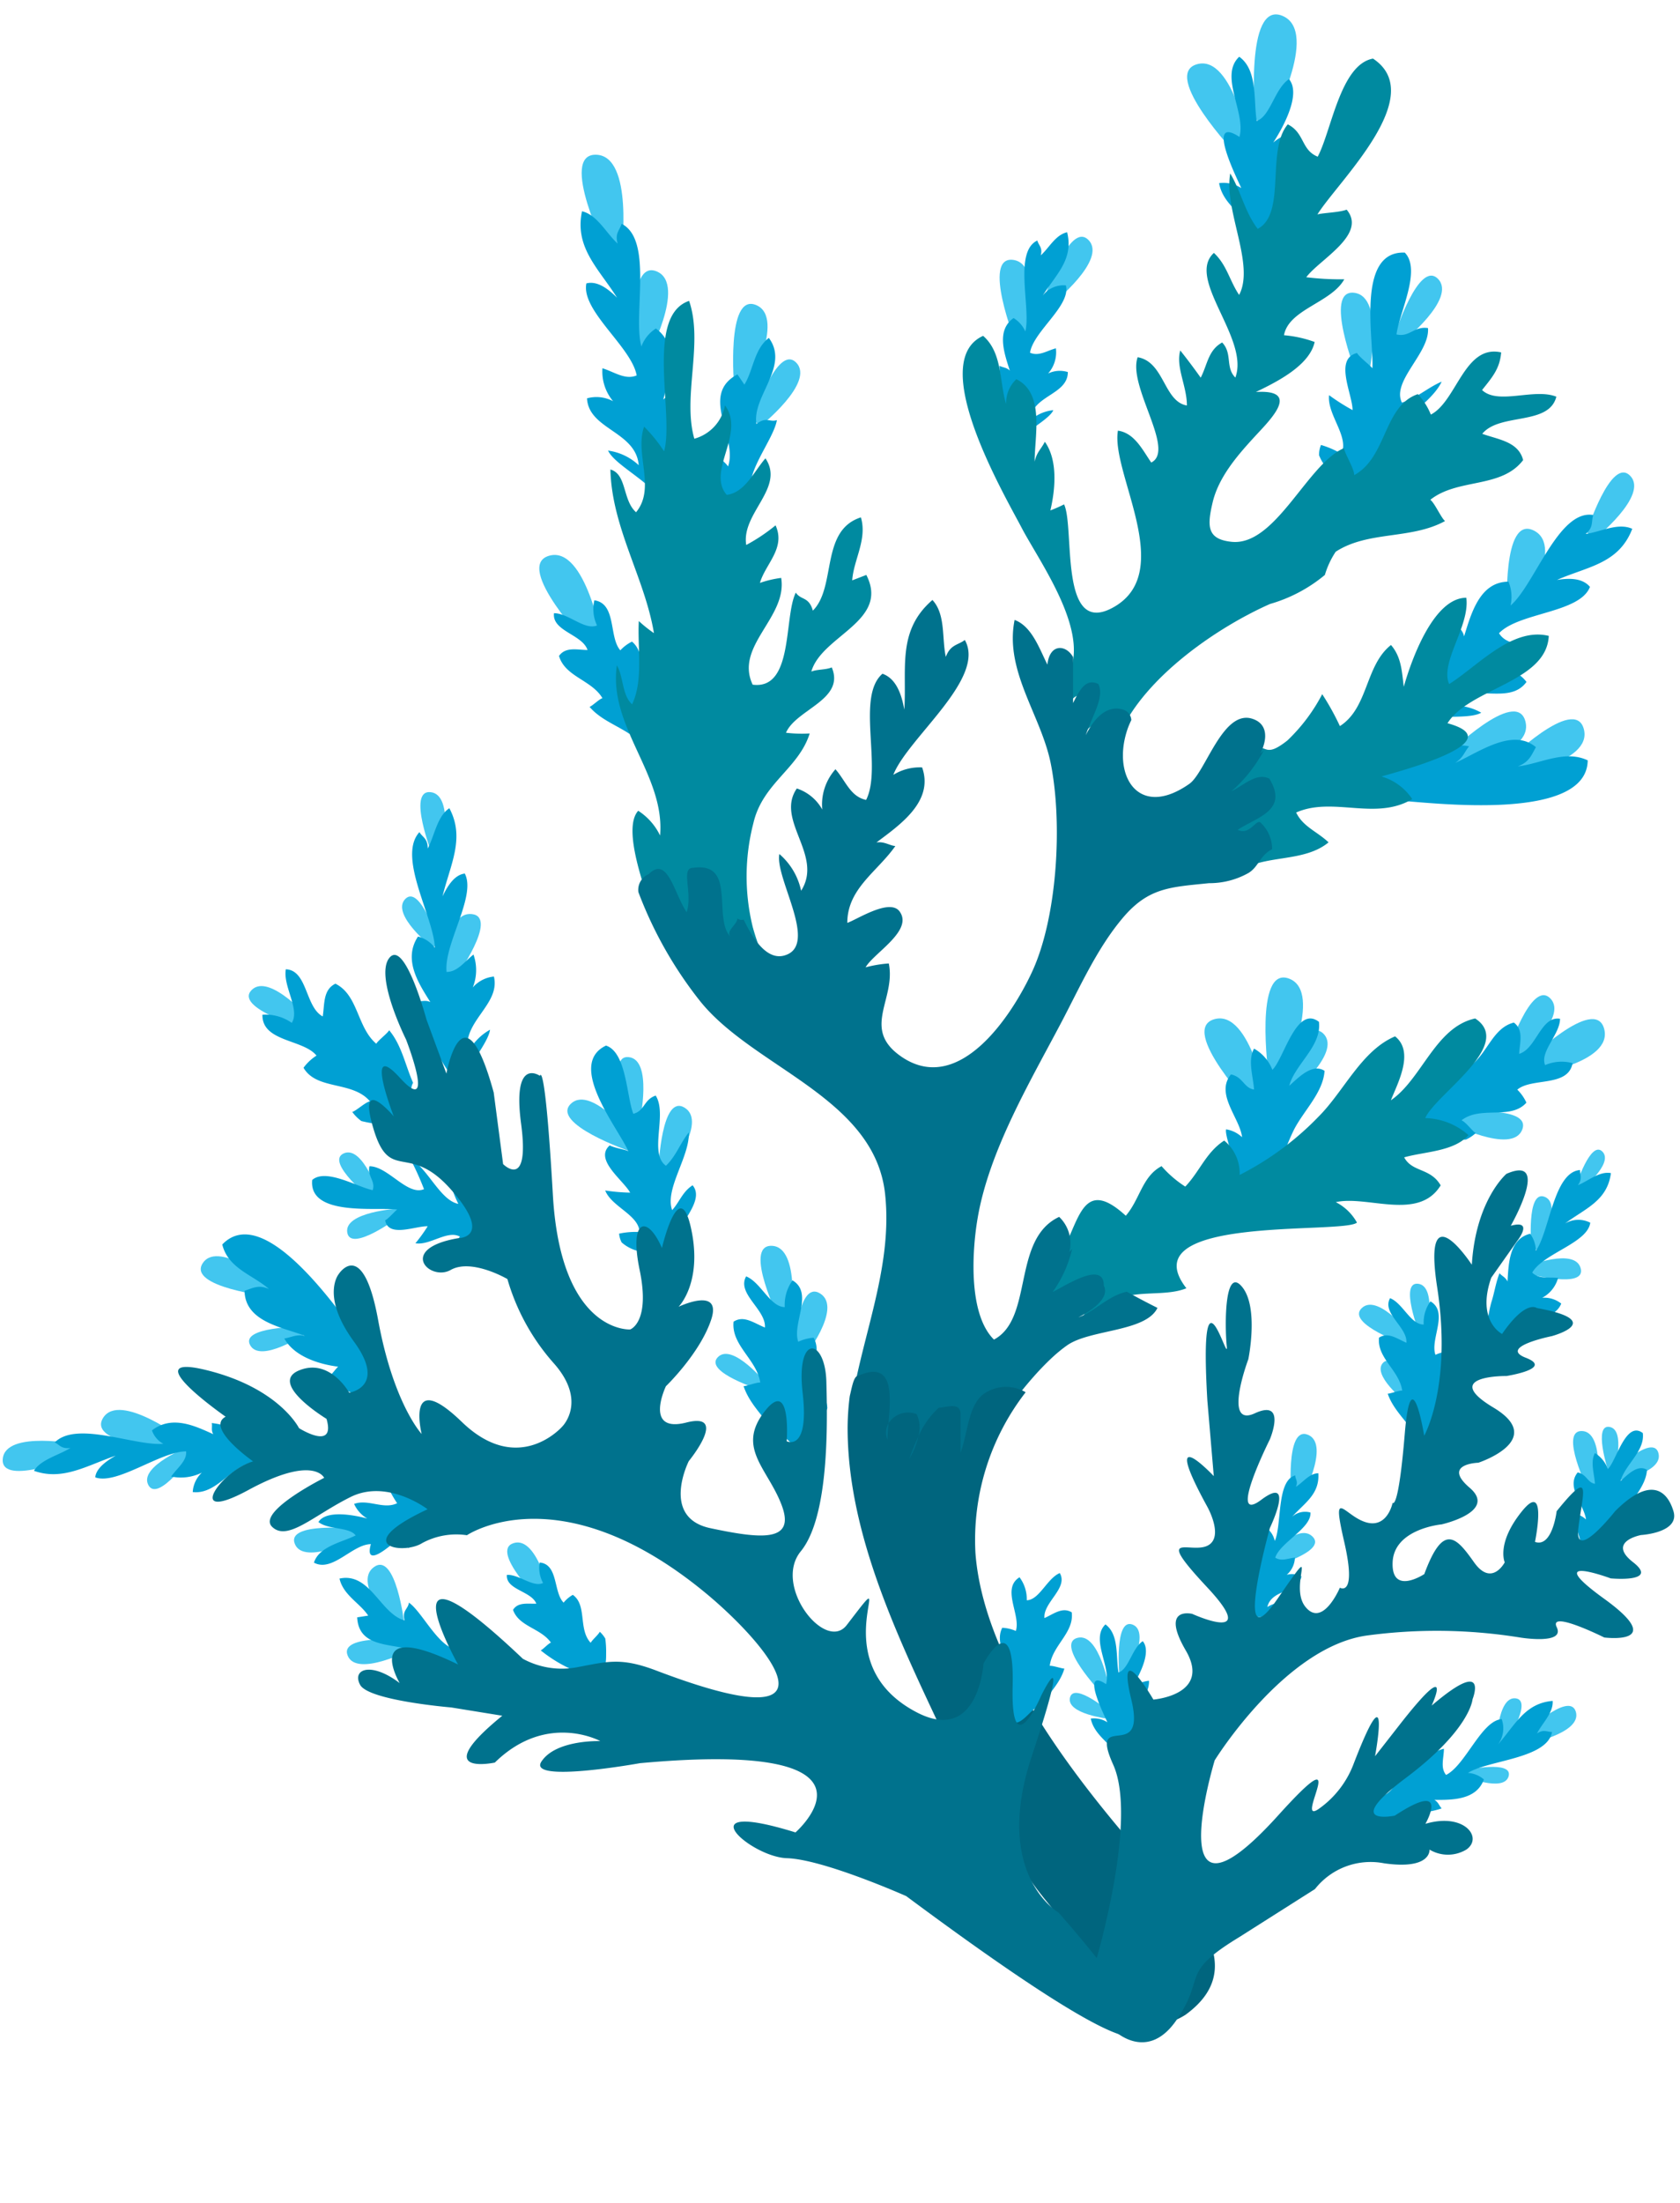 <svg xmlns="http://www.w3.org/2000/svg" viewBox="-0.26 -1.41 164.39 215.41"><title>Depositphotos_92035462_09</title><g data-name="Layer 2"><g data-name="Layer 1"><path d="M86.11 141.74c0-.45 0-1 .08-1.58a2 2 0 0 0-.08 1.58z" fill="#235973"/><path d="M88.74 141.44c-.28.69-.53 1.42-.77 2.16a9 9 0 0 0 .77-2.16z" fill="#235973"/><path d="M59.13 23.31s-4.77-9.69-1.06-9.59 2.48 9.59 2.48 9.59z" fill="#42c6ef"/><path d="M123.87 103.71s-1.45-10.71 2-9.43-.69 9.88-.69 9.88z" fill="#42c6ef"/><path d="M57.35 61.77s-7.44-7.83-3.87-8.84 5.22 8.42 5.22 8.42z" fill="#42c6ef"/><path d="M120.74 13.71s-7.44-7.83-3.87-8.84 5.22 8.42 5.22 8.42z" fill="#42c6ef"/><path d="M122.44 107.09s-7.44-7.83-3.87-8.84 5.22 8.42 5.22 8.42z" fill="#42c6ef"/><path d="M132.48 35.22s-3.3-8.37-.23-8 1.41 8.12 1.41 8.12z" fill="#42c6ef"/><path d="M99.09 32s-3.3-8.37-.23-8 1.41 8.12 1.41 8.12z" fill="#42c6ef"/><path d="M61.83 33.27S61 23.88 64 25.13s-1 8.59-1 8.59z" fill="#42c6ef"/><path d="M73.4 39.56s2.37-7.43 4.25-5.51-3.52 6.22-3.52 6.22z" fill="#42c6ef"/><path d="M102 27.57s2.37-7.43 4.25-5.51-3.52 6.22-3.52 6.22z" fill="#42c6ef"/><path d="M141.92 107.41s7.75-.86 6.77 1.64-7.12-.67-7.12-.67z" fill="#42c6ef"/><path d="M136.2 31.37s2.37-7.43 4.25-5.51-3.52 6.22-3.52 6.22z" fill="#42c6ef"/><path d="M155 50.62s2.37-7.43 4.25-5.51-3.52 6.22-3.52 6.22z" fill="#42c6ef"/><path d="M125 105.19s2.37-7.43 4.25-5.51-3.52 6.22-3.52 6.22z" fill="#42c6ef"/><path d="M147.19 101.73s2.37-7.43 4.25-5.51-3.52 6.22-3.52 6.22z" fill="#42c6ef"/><path d="M147.22 58.37s-.52-9.46 2.61-7.9-1.4 8.46-1.4 8.46z" fill="#42c6ef"/><path d="M147.07 73.15s6.75-6.65 7.65-3.27-7.27 4.56-7.27 4.56z" fill="#42c6ef"/><path d="M149.06 102.47s6.75-6.65 7.65-3.27-7.27 4.56-7.27 4.56z" fill="#42c6ef"/><path d="M141.35 72.39s6.75-6.65 7.65-3.27-7.27 4.56-7.27 4.56z" fill="#42c6ef"/><path d="M122.57 10.28S121.5-1.41 125.23.14 124 10.83 124 10.83z" fill="#42c6ef"/><path d="M71.59 36.56s-.86-9.39 2.14-8.14-1 8.59-1 8.59z" fill="#42c6ef"/><path d="M102.3 35.11a2.66 2.66 0 0 1 1.93-.14c0 2.27-3.56 2.27-3.68 4.73a3.9 3.9 0 0 1 2.26-1c-.32.71-1.76 1.52-2.8 2.39a1.09 1.09 0 0 1-1.42-.63 12.7 12.7 0 0 1-.76-3.17c0-1-.29-1.94-.28-2.93.3.17.69.15 1 .47-.51-1.62-1.37-3.92.37-5.14a2.94 2.94 0 0 1 1.15 1.31c.57-2.25-1.17-7.78 1.17-8.89.14.48.54.7.34 1.45.82-.73 1.43-2 2.58-2.26.66 2.67-1.1 4.13-2.39 6.2a2.54 2.54 0 0 1 2.27-1c.49 2-3.19 4.49-3.51 6.58.87.38 1.65-.2 2.53-.43a3.12 3.12 0 0 1-.76 2.46z" fill="#00a0d3"/><path d="M146.89 63.94a3.56 3.56 0 0 1 2.22 1.33c-1.79 2.46-5.64-.24-7.66 2.36a5.22 5.22 0 0 1 3.23.65c-.9.53-3.09.33-4.9.47A1.46 1.46 0 0 1 138.7 67a17 17 0 0 1 1.6-4.05c.68-1.08 1.17-2.35 1.94-3.43.19.42.64.69.76 1.3.68-2.16 1.51-5.35 4.35-5.35a3.93 3.93 0 0 1 .2 2.33c2.35-2 4.69-9.43 8.09-8.85-.21.64.06 1.18-.74 1.85 1.45-.18 3.14-1.14 4.56-.5-1.32 3.43-4.37 3.68-7.37 5 1-.16 2.44-.27 3.23.68-1 2.57-6.95 2.48-8.9 4.53.67 1.08 2 1 3.11 1.47a4.17 4.17 0 0 1-2.64 1.96z" fill="#00a0d3"/><path d="M59.73 37.82a3.48 3.48 0 0 0-2.55-.28c.16 3.06 4.79 3.22 5.06 6.54a5.47 5.47 0 0 0-3-1.43c.46 1 2.38 2.13 3.79 3.34a1.35 1.35 0 0 0 1.84-.78 16.7 16.7 0 0 0 .85-4.21c0-1.28.29-2.6.24-3.93-.38.22-.9.17-1.32.59.6-2.15 1.62-5.22-.72-6.95a3.57 3.57 0 0 0-1.42 1.76c-.85-3.06 1.19-10.43-1.94-12-.17.64-.68.92-.38 1.94-1.11-1-2-2.82-3.49-3.16-.75 3.56 1.64 5.61 3.43 8.45-.77-.76-1.87-1.69-3-1.4-.55 2.67 4.41 6.2 4.92 9-1.13.47-2.18-.34-3.35-.7a4.51 4.51 0 0 0 1.04 3.22z" fill="#00a0d3"/><path d="M73.37 47c-.61.39-1.16.86-1.79 1.2a4.06 4.06 0 0 1-.89.37.81.81 0 0 1-.35 0 .6.6 0 0 0-.19-.1 2.26 2.26 0 0 0-.17-.26 6.65 6.65 0 0 0-.65-1.33c-.5-1.49-1-3 .49-3.92.28.45.9.83 1.16 1.24 1-2.85-2.84-7 .92-9l.68 1c.88-1.41.93-3.44 2.39-4.57 2.07 2.78-1.67 5.73-1.21 8.42.94-.75 1.29-.15 2-.38-.33 1.97-3.37 5.41-2.39 7.33z" fill="#00a0d3"/><path d="M132.79 76.49a2.28 2.28 0 0 1-.26-1.23 3 3 0 0 1 .94-1.88 14.37 14.37 0 0 1 3.82-1.11 13 13 0 0 0 0 1.43c1.67-1.25 4.1-2.58 6.2-2.13-.51.63-.56 1.09-1.36 1.62 2.26-1 5.6-3.48 7.9-1.54-.48.87-.67 1.44-1.76 1.88 2.21-.26 4.6-1.65 6.83-.59-.08 6.06-15.21 4.14-18.48 3.94-1.04-.08-2.38-.25-3.83-.39z" fill="#00a0d3"/><path d="M131.4 45.61a4.35 4.35 0 0 1-2.59-2.51 2.55 2.55 0 0 1 .19-1 8.55 8.55 0 0 1 2 .87c.79-1.69-1.42-3.83-1.21-5.74a20.56 20.56 0 0 0 2.3 1.46c0-1.55-1.84-5 .43-5.58.3.46 1.26 1.17 1.51 1.49.16-2.75-1.63-11.5 3.17-11.31 1.66 1.7-.56 5.92-.81 8 1.26.31 1.73-.83 3.08-.62.2 2.42-3.6 5.19-2.55 7.29 1.44-.43 2.52-1.47 3.89-2.05-1.12 2.38-5.21 4.23-5.52 6.64 1.15-.43 1.95-1.22 3.2-1.38.48 2.19-3.61 3.11-5.52 4.95a12 12 0 0 1-1.57-.51z" fill="#00a0d3"/><path d="M64.48 65.86a3.39 3.39 0 0 1 .61.85 11.9 11.9 0 0 1 0 1.76c-.05.65-.11 1.81-.68 2.25s-1.66-.17-2.35-.38a1.18 1.18 0 0 0-.74 0c-1.3-.86-2.85-1.41-3.89-2.63.27-.09.94-.76 1.26-.85-1.05-1.78-3.66-2.09-4.25-4.13.65-.92 1.78-.59 2.79-.58-.5-1.53-3.49-1.84-3.28-3.6 1.41 0 3 1.7 4.21 1.2a3.73 3.73 0 0 1-.26-2.46c2.19.32 1.4 3.61 2.54 4.89a3.92 3.92 0 0 1 1.14-.85c1.64 1.37.37 4.1 1.79 5.78.16-.35.93-.92 1.11-1.25z" fill="#00a0d3"/><path d="M144.14 109.39a3.69 3.69 0 0 1-.95.63 13 13 0 0 1-1.92-.06c-.7-.08-2-.19-2.42-.82s.24-1.8.5-2.54a1.28 1.28 0 0 0 0-.81c1-1.38 1.64-3 3-4.14.08.3.79 1 .88 1.4 2-1.08 2.41-3.9 4.64-4.47 1 .74.57 2 .52 3.06 1.68-.49 2.12-3.73 4-3.43 0 1.53-2 3.21-1.46 4.53a4.06 4.06 0 0 1 2.69-.19c-.43 2.37-4 1.39-5.41 2.59a4.26 4.26 0 0 1 .89 1.27c-1.54 1.74-4.47.26-6.35 1.73.45.18 1.04 1.04 1.39 1.25z" fill="#00a0d3"/><path d="M124.24 103.2c1.11-1 2.34-6.39 4.56-4.69.29 2.38-2.33 4.12-2.91 6.25.81-.69 2.22-2.26 3.46-1.46-.14 2.13-2.05 3.9-3 5.77a20.12 20.12 0 0 0-1.39 3.74 18.31 18.31 0 0 1-1.66 1 3 3 0 0 1-2.23.5c-.63-2.44-1.52-4.85-1.35-5.29a3 3 0 0 1 1.56.77c-.22-1.89-2.66-4.22-1.09-6.14 1.19.25 1.26 1.33 2.26 1.48-.08-1.26-.64-2.86 0-4a4 4 0 0 1 1.79 2.07z" fill="#00a0d3"/><path d="M121 4.14c1.83 1.29 1.39 4.34 1.71 6.27 1.33-.43 1.76-3.16 3.16-4.08 1.25 1.48-.67 4.87-1.54 6.2a4.2 4.2 0 0 1 2.34-1c.08 1.95-1.92 3.41-1.64 5.37a15.1 15.1 0 0 1 2.09-.44 10.46 10.46 0 0 0-.69 3.32 4.52 4.52 0 0 1-1.62 1.51c-1 .39-1.85-.21-2.71-.58-1.08-1.35-2.73-2.33-3.07-4.21a3.24 3.24 0 0 1 2.17.48c-.1-.3-3.7-7.31-.18-5C121.69 9.64 119 6 121 4.14z" fill="#00a0d3"/><path d="M139.2 107.92c1-2.31 8.78-7.18 4.89-9.74-3.9.84-5.21 5.92-8.25 8 .65-1.66 2.34-4.72.41-6.25-3.28 1.38-5 5.36-7.47 7.83a28.86 28.86 0 0 1-7.74 5.72 4.11 4.11 0 0 0-1.51-3.36c-1.78 1.15-2.38 3-3.81 4.5a10.84 10.84 0 0 1-2.32-2c-1.9 1-2.11 3.24-3.5 4.85-4.76-4.36-4.54 1.69-7.07 4.84a11.94 11.94 0 0 1-1.9 4.21c1.24-.62 5-3.1 5-.62.62 1.24-1.24 2.48-2.48 3.1 1.47-.49 2.95-2.14 4.73-2.5l-.17-.09c1.87-2 5.43-.87 7.82-1.85-5.6-7.2 15.3-5.25 16.69-6.42a4.92 4.92 0 0 0-2.07-2c3.09-.69 8.1 1.88 10.26-1.64-1-1.73-2.78-1.26-3.57-2.74 2-.57 4.86-.56 6.29-2.17a6.6 6.6 0 0 0-4.23-1.67z" fill="#008aa0"/><path d="M74 92.49a.68.68 0 0 0 .62.11 22 22 0 0 1-1.22-3.35 20.75 20.75 0 0 1 .06-10.17c.9-3.91 4.43-5.33 5.51-8.77a12.9 12.9 0 0 1-2.32-.07c1-2.31 5.81-3.22 4.48-6.39-.58.25-1.46.18-2 .41 1-3.53 7.7-4.92 5.38-9.45l-1.38.53c.13-2 1.49-4 .85-6.16-4 1.28-2.37 6.79-4.7 9.12-.4-1.4-1.16-1-1.67-1.76-1.19 2.39-.19 9.53-4.22 9-1.8-3.79 3.42-6.57 2.79-10.44a10.14 10.14 0 0 0-2.08.49c.54-1.87 2.54-3.39 1.53-5.63a17.66 17.66 0 0 1-2.87 1.92c-.51-3.11 3.82-5.59 1.88-8.47-1.12 1.27-2 3.35-3.79 3.57-2-2.32 1.87-6-.17-8.75a4.18 4.18 0 0 1-3 3.26c-1.18-4.14.91-9.33-.51-13.48-4.34 1.47-1.43 11.13-2.45 14.71a15.24 15.24 0 0 0-1.95-2.41c-.95 2.65 1.17 6-.79 8.37-1.34-1.18-.89-3.73-2.51-4.18.13 5.68 3.36 10.6 4.26 16a12.65 12.65 0 0 1-1.48-1.18c-.15 2.62.47 5.77-.66 8.14-1-.9-.83-2.71-1.49-3.81-.86 6 4.74 10.71 4.23 16.64a5.94 5.94 0 0 0-2.14-2.42c-1.61 1.77.7 7.75 1.42 10 .23.7.48 1.38.73 2.06.02-.77 9.66 3.18 9.66 2.56z" fill="#008aa0"/><path d="M106.14 66.72c.62 1.24-.62 3.1-1.24 5 .62-1.24 1.86-3.1 3.72-2.48a1.13 1.13 0 0 1 .71 1.07c2.47-5.55 9.53-10.38 14.68-12.66a14.75 14.75 0 0 0 5.37-2.84 8.45 8.45 0 0 1 1.06-2.27c3.19-2.07 7.36-1.17 10.7-3-.38-.3-1-1.74-1.44-2.08 2.7-2.14 6.94-1.07 9.08-3.88-.46-1.81-2.42-2-4-2.57 1.7-2.08 6.53-.77 7.25-3.63-2.18-.87-5.69.84-7.27-.65 1-1.25 1.74-2.09 1.87-3.68-3.6-.81-4.34 4.77-6.88 6.08a6.53 6.53 0 0 0-1.27-2c-3.37 1.14-3 6.16-6.23 7.92 0-.67-.89-2-1-2.64-3.59 1.54-6.7 9.61-11 9.16-2.4-.25-2.4-1.52-1.86-3.82.57-2.45 2.36-4.54 4-6.33 1.39-1.54 4.88-4.78.24-4.5 1.95-.94 5.25-2.56 5.75-4.89a11.57 11.57 0 0 0-3-.66c.46-2.54 4.62-3.17 5.9-5.47a27.81 27.81 0 0 1-3.72-.2c1.26-1.72 6-4.17 3.95-6.61-.7.28-2.33.31-2.86.47 2-3.22 10.93-11.61 5.44-15.24-3.2.58-4.07 7.09-5.41 9.59-1.64-.66-1.26-2.32-2.93-3.16-2.15 2.56-.11 8.72-2.94 10.22-1.26-1.63-1.64-3.67-2.69-5.42-.64 3.57 2.44 8.91.87 11.88-.94-1.4-1.2-2.93-2.47-4.11-2.77 2.53 3.52 8.38 2.1 12.19-1-1-.26-2.34-1.29-3.43-1.38.76-1.44 2.18-2.1 3.44-.64-.9-1.29-1.77-2-2.66-.46 1.62.65 3.47.65 5.38-2.27-.38-2.2-4.27-4.82-4.72-1 2.83 3.75 9.08 1.33 10.3-.86-1.25-1.64-2.89-3.26-3.12-.71 4.1 5.67 13.7-.33 17.21-5.51 3.22-3.86-7.74-4.94-10a13.32 13.32 0 0 1-1.34.59c.49-2.08.74-4.92-.54-6.71-.38.74-.79 1-1 1.94 0-2.55 1-6.69-1.79-8.06a3.2 3.2 0 0 0-1 2.43c-.67-2.18-.34-5-2.25-6.67-5.66 2.56 2.35 16 3.89 19C101.77 54 106.78 61 104 65a2.54 2.54 0 0 0-.3-.89v4.5c.58-1.27 1.2-2.51 2.44-1.89z" fill="#008aa0"/><path d="M151.29 60.77c-3.62-.89-7 3-9.75 4.71-.92-2.14 2.05-5.67 1.68-8.44-3.23 0-5.4 6.16-6.12 8.71-.19-1.55-.24-2.92-1.25-4.09-2.54 2-2.2 6.14-5 7.93a25.15 25.15 0 0 0-1.73-3.12 17.29 17.29 0 0 1-3.41 4.53c-2.29 1.8-1.92.33-3.58.66-1.45.29-1.07-1.06-3 .65a12.34 12.34 0 0 0-1.79 2.59 13.82 13.82 0 0 1-2 4.69c1-.92 1.92-2.43 3.28-2.15 2.59 2.52-.24 3.91-1.72 5.58 1.36.28 1.48-1.67 2.24-1.23a3.54 3.54 0 0 1 1.65 2.21c.06-.05.11-.1.17-.15 2.42-1.76 6.3-.85 8.78-2.89-1.09-1.05-2.5-1.52-3.17-2.92 3.61-1.59 7.75.84 11.36-1.31a5.41 5.41 0 0 0-3-2.21c.48-.2 13.25-3.34 6.45-5.21 2.18-3.45 9.69-4 9.91-8.54z" fill="#008aa0"/><path d="M120.85 79.73c1.86-1.24 5-1.86 3.1-5-1.24-.62-2.48.62-3.72 1.24a13.82 13.82 0 0 0 3.17-4l-.35.31c.72-1.36.82-3-.92-3.45-2.8-.67-4.44 5.28-6 6.4-4.63 3.26-7.22-.2-6.34-4.34l-.07.14.07-.14a8.61 8.61 0 0 1 .35-1.2c.09-.23.19-.46.3-.69a1.13 1.13 0 0 0-.74-1c-1.86-.62-3.1 1.24-3.72 2.48.62-1.86 1.86-3.72 1.24-5-1.24-.62-1.86.62-2.48 1.86v-4.5c-.7-1.24-2.29-1.34-2.51.74-.78-1.55-1.52-3.75-3.21-4.37-1 5 2.57 9.28 3.53 14 1.18 5.84.66 15.08-1.83 20.43-2 4.31-7.09 12-12.65 8.36-4.17-2.75-.63-5.63-1.36-9.2a12 12 0 0 0-2.27.38c.77-1.39 4.75-3.61 3.3-5.5-1-1.25-4.18.85-5.09 1.15 0-3.35 2.94-5 4.7-7.51-.57-.05-1.08-.47-1.85-.35 2.26-1.7 5.65-4 4.47-7.34a4.9 4.9 0 0 0-2.82.73c1.41-3.61 9.12-9.43 7-13.19-.66.51-1.41.43-1.86 1.65-.4-1.78 0-4.16-1.31-5.56-3.48 3-2.5 6.67-2.75 10.72-.24-1.29-.7-3-2.14-3.51-2.6 2.24 0 9.19-1.6 12.34-1.55-.33-2-1.87-3-3a5.19 5.19 0 0 0-1.29 3.94 4.43 4.43 0 0 0-2.49-2.06c-2.14 3.12 2.64 6.52.42 10A6.5 6.5 0 0 0 76 82.1c-.46 2.37 3.95 9 .46 9.93-1.65.44-3-1.52-3.95-3.52a.68.68 0 0 1-.62-.11c0 .62-1.24 1.24-.62 1.86-1.86-1.86.62-7.43-3.72-6.81-1.24 0 0 2.48-.62 4.34-1.24-1.86-1.86-5.58-3.72-3.72a1.66 1.66 0 0 0-1 1.76 39.56 39.56 0 0 0 6 10.61c5.22 6.57 17.13 9.44 18.14 18.93.81 7.61-2.67 14.64-3.52 22.14.21-1 5.41 18 15-.39 1.5-2.19 4.11-5.45 6.36-7s7.68-1.29 8.81-3.64q-1.52-.76-3-1.58c-1.78.36-3.25 2-4.73 2.5 1.24-.62 3.1-1.86 2.48-3.1 0-2.48-3.72 0-5 .62a11.94 11.94 0 0 0 1.9-4.21l-.27.31a3.57 3.57 0 0 0-1-3.44c-4.65 2.18-2.48 9.93-6.38 12-2.54-2.5-2.14-8.71-1.6-11.86 1.12-6.61 5.13-13.34 8.21-19.19 1.82-3.46 3.48-7.21 6-10.19s4.66-3 8.43-3.39a7.77 7.77 0 0 0 3.87-1c1-.61 1.13-1.74 2.31-2.32a3.54 3.54 0 0 0-1.07-2.54c-.44-.6-1.06 1.25-2.3.64z" fill="#00728d"/><path d="M95.86 135c-1.42 1.25-1.42 3.76-2.13 5.63v-3.76c0-1.25-1.42-.63-2.13-.63a8.28 8.28 0 0 0-2 2.83 8.38 8.38 0 0 1-.89 2.18c.28-.74.56-1.48.89-2.18a3.06 3.06 0 0 0-.17-2.2 2.27 2.27 0 0 0-2.75.9c-.05.59-.1 1.15-.1 1.6a1.81 1.81 0 0 1 .1-1.6c.23-2.69.55-6.2-2.94-4.66-.45 0-.61 1-.85 2a24.58 24.58 0 0 0-.21 3.1c0 10.59 5.14 20.93 9.68 30.6a100 100 0 0 0 8.48 14c2.09 3 8 8.78 7.46 12.5a6.51 6.51 0 0 0 7.43.3c7.59-5.48-1.74-12.65-5.63-17.22-6.49-7.64-14.15-18.06-14.91-27.91a23.56 23.56 0 0 1 4.91-15.75 3.78 3.78 0 0 0-4.24.27z" fill="#00657e"/><path d="M76.06 127.78s-3.67-7.45-.81-7.37 1.9 7.37 1.9 7.37z" fill="#42c6ef"/><path d="M7.42 140.93s-7.68 3.15-7.41.31 7.48-1.4 7.48-1.4z" fill="#42c6ef"/><path d="M61.38 111.17s-7.85-2.71-5.77-4.66 6.54 3.89 6.54 3.89z" fill="#42c6ef"/><path d="M34.59 148.08s-6.88-.72-6 1.48 6.31-.63 6.31-.63z" fill="#42c6ef"/><path d="M39.76 159s-6.88-.72-6 1.48 6.31-.63 6.31-.63z" fill="#42c6ef"/><path d="M42.06 82.22s-2.54-6.43-.18-6.17S43 82.29 43 82.29z" fill="#42c6ef"/><path d="M61.45 108.13s-2.54-6.43-.18-6.17 1.08 6.24 1.08 6.24z" fill="#42c6ef"/><path d="M52.77 155.33s-5.15-5.1-2.77-5.85 3.67 5.52 3.67 5.52z" fill="#42c6ef"/><path d="M18.63 140.71s-3.44 4.91-4.38 3.08 4-3.77 4-3.77z" fill="#42c6ef"/><path d="M38.84 117.54s-4.79 3.6-5.12 1.57 5-2.34 5-2.34z" fill="#42c6ef"/><path d="M74.25 134.53s-5.72-1.78-4.26-3.24 4.8 2.67 4.8 2.67z" fill="#42c6ef"/><path d="M42.66 90.74S40.84 85 39.39 86.5s2.7 4.78 2.7 4.78z" fill="#42c6ef"/><path d="M77.43 130.93s.28-7.28 2.56-5.86-1.67 6.38-1.67 6.38z" fill="#42c6ef"/><path d="M64.18 112.77s.28-7.28 2.56-5.86-1.67 6.38-1.67 6.38z" fill="#42c6ef"/><path d="M39.32 157.48s-.83-7.24-3-5.65 2.15 6.23 2.15 6.23z" fill="#42c6ef"/><path d="M17.2 140.48s-9-.58-7.38-3.23 8 2.2 8 2.2z" fill="#42c6ef"/><path d="M26.24 125.38s-8.25-.92-6.65-3.29 7.24 2.37 7.24 2.37z" fill="#42c6ef"/><path d="M29.22 128.32s-6 0-5 1.81 5.38-1.1 5.38-1.1z" fill="#42c6ef"/><path d="M36.17 115.94s-4.68-3.74-2.79-4.57 3.51 4.23 3.51 4.23z" fill="#42c6ef"/><path d="M44.33 94.17s4.25-5.92 1.57-6.2S43.31 94 43.31 94z" fill="#42c6ef"/><path d="M29.62 99.17s-7-2-5.26-3.77 5.9 3.06 5.9 3.06z" fill="#42c6ef"/><path d="M46 95.15a3.14 3.14 0 0 1 2.07-1.07c.66 2.77-3.18 4.41-2.54 7.45a5.35 5.35 0 0 1 2.16-2.25c-.13 1-1.44 2.67-2.31 4.2-.58.41-1.13.62-1.75-.1a15.18 15.18 0 0 1-1.82-3.48c-.35-1.13-.92-2.21-1.23-3.42.38.07.8-.14 1.27.1-1.07-1.72-2.72-4.12-1.21-6.41a2.93 2.93 0 0 1 1.65 1.1c-.09-3-3.72-8.89-1.51-11.31.31.51.81.6.82 1.6.66-1.27.92-3.15 2.11-3.94 1.56 2.92.09 5.51-.67 8.62.45-.92 1.13-2.11 2.18-2.23 1.16 2.2-2.08 6.93-1.78 9.62 1.07 0 1.74-1 2.63-1.7a4.56 4.56 0 0 1-.07 3.22z" fill="#00a0d3"/><path d="M19.49 142.59a2.83 2.83 0 0 0-.89 1.9c2.62.29 4-3.21 6.83-3a5.25 5.25 0 0 0-2 2.1c.93-.22 2.42-1.53 3.8-2.44.35-.54.52-1-.18-1.5a13.82 13.82 0 0 0-3.34-1.21c-1.08-.18-2.11-.57-3.25-.7.08.32-.09.71.15 1.09-1.66-.74-4-1.93-6-.37a2.36 2.36 0 0 0 1.11 1.31c-2.8.24-8.48-2.29-10.63-.13.49.21.6.64 1.54.54-1.15.71-2.89 1.13-3.57 2.23 2.81 1 5.15-.5 8-1.48-.84.48-1.91 1.2-2 2.12 2.11.78 6.37-2.53 8.89-2.54.1.92-.86 1.61-1.46 2.46a4.63 4.63 0 0 0 3-.38z" fill="#00a0d3"/><path d="M44.72 159.91c.09.63.27 1.25.31 1.89a3.61 3.61 0 0 1 0 .86.71.71 0 0 1-.12.29.54.54 0 0 0-.15.11h-.27a5.91 5.91 0 0 0-1.31 0c-1.39-.14-2.79-.27-3-1.84.46-.06 1-.42 1.43-.48-1.92-1.89-6.73-.3-6.92-4l1.08-.17c-.82-1.23-2.44-2-2.81-3.62 3-.65 4 3.46 6.37 4.09-.26-1 .35-1.1.42-1.74 1.37.95 3.03 4.7 4.97 4.61z" fill="#00a0d3"/><path d="M37.52 133.29a2.68 2.68 0 0 1-.7 1.1 2.8 2.8 0 0 1-1.89.75 11.42 11.42 0 0 1-3.1-1.85c.35-.24.8-.91 1-1.06-1.89-.24-4.3-1-5.27-2.76.75-.11 1.1-.42 2-.26-2.09-.83-5.84-1.33-5.89-4.4.9-.31 1.42-.61 2.39-.17-1.52-1.36-4-2-4.57-4.36 4.29-4.47 12.16 7.59 14 10 .51.82 1.24 1.88 2.03 3.01z" fill="#00a0d3"/><path d="M63.67 121a3.91 3.91 0 0 1-3.1-.92 2.29 2.29 0 0 1-.25-.86 7.68 7.68 0 0 1 2-.16c-.08-1.68-2.73-2.46-3.36-4.06a18.47 18.47 0 0 0 2.44.21c-.67-1.22-3.56-3.23-2-4.62.43.24 1.49.41 1.82.56-1-2.26-6.09-8.47-2.18-10.32 2 .66 2 4.94 2.67 6.67 1.13-.28 1-1.38 2.19-1.78 1.17 1.84-.7 5.63 1 6.86 1-.94 1.4-2.22 2.24-3.25.1 2.36-2.38 5.53-1.63 7.59.74-.82 1-1.78 2-2.43 1.3 1.54-1.58 4-2.33 6.23a10.79 10.79 0 0 1-1.51.28z" fill="#00a0d3"/><path d="M46.69 119.33a3.26 3.26 0 0 1-2 1.82A1.91 1.91 0 0 1 44 121a6.41 6.41 0 0 1 .74-1.49c-1.23-.67-2.93.89-4.35.65a15.42 15.42 0 0 0 1.2-1.66c-1.16-.05-3.85 1.15-4.16-.58.36-.2.94-.89 1.18-1.06-2.05-.25-8.68.7-8.32-2.89 1.35-1.17 4.41.69 5.92 1 .29-.93-.54-1.33-.32-2.34 1.82 0 3.72 2.93 5.34 2.24a28 28 0 0 0-1.36-3c1.73.95 2.93 4.09 4.72 4.44a10.68 10.68 0 0 1-.88-2.46c1.66-.26 2.16 2.85 3.45 4.35a9 9 0 0 1-.47 1.13z" fill="#00a0d3"/><path d="M58.43 158.15a2.8 2.8 0 0 1 .54.67 9.86 9.86 0 0 1 .08 1.46c0 .54 0 1.5-.45 1.89s-1.38-.06-2-.2a1 1 0 0 0-.61 0 14 14 0 0 1-3.34-2c.22-.09.74-.67 1-.76-1-1.42-3.12-1.55-3.71-3.2.49-.79 1.44-.57 2.28-.61-.49-1.24-3-1.35-2.88-2.81 1.16-.08 2.57 1.26 3.54.79a3.09 3.09 0 0 1-.33-2c1.83.16 1.33 2.91 2.34 3.92a3.24 3.24 0 0 1 .9-.76c1.42 1 .51 3.37 1.75 4.69.15-.29.76-.8.89-1.08z" fill="#00a0d3"/><path d="M80.44 135.16a3.71 3.71 0 0 1 .26 1.11 13.07 13.07 0 0 1-.73 1.79c-.32.63-.86 1.79-1.62 2-.91.26-1.62-.86-2.23-1.36a1.29 1.29 0 0 0-.76-.29c-1-1.41-2.31-2.62-2.86-4.28.31 0 1.27-.38 1.63-.35-.33-2.25-2.85-3.64-2.61-5.95 1-.66 2 .14 3.07.57.12-1.76-2.79-3.31-1.84-5 1.44.57 2.35 3 3.78 3a4.09 4.09 0 0 1 .76-2.61c2.09 1.23-.07 4.24.56 6a4.3 4.3 0 0 1 1.51-.39c1.1 2.07-1.32 4.32-.58 6.61.32-.33 1.34-.59 1.66-.85z" fill="#00a0d3"/><path d="M34.21 107.32a4.08 4.08 0 0 0 .89.89 14.35 14.35 0 0 0 2.09.35c.78.06 2.17.23 2.8-.35s.13-2 0-2.86a1.42 1.42 0 0 1 .17-.88c-.76-1.71-1.11-3.67-2.34-5.14-.16.31-1.09 1-1.26 1.32-1.9-1.61-1.75-4.76-4-5.87-1.22.59-1.05 2-1.24 3.2-1.72-.91-1.48-4.52-3.61-4.61-.3 1.67 1.41 3.91.58 5.24a4.49 4.49 0 0 0-2.87-.8c-.06 2.67 4 2.39 5.29 4a4.72 4.72 0 0 0-1.27 1.19c1.29 2.22 4.79 1.26 6.5 3.28-.47.1-1.3.9-1.73 1.04z" fill="#00a0d3"/><path d="M97 162.77a3.24 3.24 0 0 0-.21 1 11.39 11.39 0 0 0 .67 1.55c.29.54.79 1.54 1.45 1.71s1.39-.78 1.91-1.23a1.12 1.12 0 0 1 .66-.27c.81-1.25 2-2.33 2.41-3.78-.27 0-1.11-.3-1.43-.27.24-2 2.4-3.23 2.15-5.23-.92-.56-1.78.17-2.67.56-.14-1.53 2.36-2.94 1.5-4.4-1.24.52-2 2.63-3.23 2.66a3.56 3.56 0 0 0-.71-2.25c-1.8 1.12.15 3.69-.36 5.25a3.74 3.74 0 0 0-1.33-.31c-.92 1.82 1.24 3.73.64 5.74-.31-.3-1.2-.5-1.45-.73z" fill="#00a0d3"/><path d="M30.46 151.39c.5-1.6 2.78-2 4.08-2.66-.61-.85-2.66-.53-3.64-1.31.77-1.24 3.63-.65 4.78-.34a3.15 3.15 0 0 1-1.29-1.43c1.37-.51 2.88.58 4.21-.07a11.31 11.31 0 0 1-.8-1.39 7.84 7.84 0 0 0 2.53-.27 3.39 3.39 0 0 1 1.45.81c.5.6.27 1.37.21 2.07-.71 1.08-1 2.48-2.29 3.16a2.43 2.43 0 0 1-.16-1.66c-.19.14-4.36 4.33-3.51 1.28-1.82.02-3.77 2.79-5.57 1.81z" fill="#00a0d3"/><path d="M88.42 184s-8.09-3.6-11.68-3.71-10.08-5.9.84-2.52c0 0 10.43-9.12-15.22-6.77 0 0-11.06 2-9.64-.16s5.76-2 5.76-2-5.24-2.88-10.32 2.1c0 0-6.64 1.42.73-4.58l-5-.81s-8.08-.67-8.91-2.21 1.07-2.3 3.87-.17c0 0-3.81-6.46 5.71-1.82 0 0-7.83-14 6.34-.56a8 8 0 0 0 5.25.84c3-.56 4.3-1 7.72.28 19.67 7.5 10.67-2.81 4.89-7.57-14.3-11.78-23.33-5.63-23.33-5.63a7 7 0 0 0-4.38.77c-1.89 1.19-7.16.28.53-3.31 0 0-3.9-3-7.53-1.2s-6.19 4.39-7.69 2.91 5.1-4.78 5.1-4.78-1-2.29-7.4 1.18-2.7-1.92.45-2.79c0 0-4.72-3.29-2.69-4.37 0 0-9.05-6.31-1.9-4.56s9.08 5.68 9.08 5.68 3.62 2.29 2.69-.91c0 0-5.72-3.47-2.7-4.73s4.92 2.17 4.92 2.17 3.72-.54.46-5-1.49-6.59-1.49-6.59 2.36-3.72 3.86 4.48S41 138.81 41 138.81s-1.63-6.55 3.93-1.18 9.82.46 9.82.46 2.53-2.47-.87-6.25a21.26 21.26 0 0 1-4.49-8.18s-3.5-2.05-5.55-.89-5.28-2.09.76-3.11c0 0 3.46 0-.72-4.74s-6-.56-7.61-6 2-1.17 2-1.17-3-7.72.6-3.77.6-3.75.6-3.75-3.12-6.22-1.61-8 3.61 6.05 3.61 6.05l1.95 5.29s1.65-9 4.63 1.85l.92 7s2.64 2.66 1.76-3.95 1.84-4.68 1.84-4.68.49-1.91 1.27 11.65 7.56 13.15 7.56 13.15 2-.67.93-5.82.82-5.34 2.18-2.14c0 0 1.69-7.24 2.85-1.93s-1.22 7.67-1.22 7.67 4.29-2.05 3.19 1.26-4.43 6.51-4.43 6.51-2.21 4.62 2 3.55.24 3.77.24 3.77-2.8 5.52 2.11 6.56 8.33 1.41 7-2.19-4.45-5.6-1.75-9.15 2.22 2.84 2.22 2.84 2.23 1.1 1.56-4.73 2.2-5.37 2.32-1.12.26 13.24-2.5 16.61 2.41 9.91 4.49 7.22c5.84-7.59-2.94 3.41 6.84 8.52 6.07 3.17 6.55-4.77 6.55-4.77s3.05-5.72 2.85 2.21 2.79.94 2.79.94 3.22-6.58-.93 5.95c-3.83 11.55 2.62 15.25 2.62 15.25s25.5 28.4-14.89-1.6z" fill="#00728d"/><path d="M155.17 144.36s-2.9-5.9-.64-5.84 1.51 5.84 1.51 5.84z" fill="#42c6ef"/><path d="M148.58 168.38s4.73-4.57 5.36-2.4-5.09 3.22-5.09 3.22z" fill="#42c6ef"/><path d="M137.56 130.18s-6.22-2.14-4.56-3.69 5.18 3.08 5.18 3.08z" fill="#42c6ef"/><path d="M146.86 169.4s3-4.54 1.18-4.74-1.89 4.65-1.89 4.65z" fill="#42c6ef"/><path d="M138.64 129s-2-5.09-.14-4.88.86 4.94.86 4.94z" fill="#42c6ef"/><path d="M109.27 162.45s-.52-5.71 1.3-5-.6 5.23-.6 5.23z" fill="#42c6ef"/><path d="M143.17 171.67s4.65-1 4.19.61-4.35 0-4.35 0z" fill="#42c6ef"/><path d="M157.08 142.35s-1.45-4.52.16-4.23.46 4.33.46 4.33z" fill="#42c6ef"/><path d="M137.67 135.19s-1.44-4.52-2.59-3.35 2.14 3.79 2.14 3.79z" fill="#42c6ef"/><path d="M153.95 114.55s1.44-4.52 2.59-3.35-2.14 3.79-2.14 3.79z" fill="#42c6ef"/><path d="M149.41 123.18s5.57 1.47 5-.58-5.22-.2-5.22-.2z" fill="#42c6ef"/><path d="M157.37 142.68s4.11-4 4.65-2-4.42 2.77-4.42 2.77z" fill="#42c6ef"/><path d="M124.15 151.82s5.56-1.54 4-3-4.61 2.45-4.61 2.45z" fill="#42c6ef"/><path d="M126.11 145.06s-.65-7.11 1.62-6.17-.74 6.5-.74 6.5z" fill="#42c6ef"/><path d="M149.59 120.62s-.52-5.71 1.3-5-.6 5.23-.6 5.23z" fill="#42c6ef"/><path d="M107.5 164.13s-4.53-4.77-2.35-5.38 3.18 5.12 3.18 5.12z" fill="#42c6ef"/><path d="M108.44 166.06s-3.62-3.07-4-1.47 3.82 2.08 3.82 2.08z" fill="#42c6ef"/><path d="M125.65 152.58a2 2 0 0 1 1.44.15c-.33 1.67-2.92 1.21-3.34 3a2.92 2.92 0 0 1 1.8-.44 9.55 9.55 0 0 1-2.38 1.4.82.82 0 0 1-1-.65 9.53 9.53 0 0 1-.15-2.44c.09-.71 0-1.47.17-2.2.2.17.49.2.69.48-.17-1.26-.5-3.08.95-3.75a2.2 2.2 0 0 1 .65 1.14c.71-1.59.15-5.9 2-6.41 0 .37.31.59.06 1.12.7-.43 1.32-1.32 2.2-1.33.14 2.06-1.35 2.9-2.57 4.26a1.9 1.9 0 0 1 1.8-.42c.1 1.54-2.94 2.9-3.45 4.41.6.39 1.25.07 1.93 0a2.34 2.34 0 0 1-.8 1.68z" fill="#00a0d3"/><path d="M150.65 125.49a2.67 2.67 0 0 1 1.86.57c-.87 2.11-4.15.83-5.16 3.09a3.91 3.91 0 0 1 2.47-.1c-.56.54-2.2.79-3.49 1.22-.57-.09-1-.29-1.1-1.1a12.74 12.74 0 0 1 .44-3.24c.3-.91.43-1.92.8-2.84.22.27.59.39.78.81.11-1.7.15-4.17 2.22-4.67a3 3 0 0 1 .56 1.66c1.35-1.9 1.73-7.7 4.32-7.89 0 .5.25.85-.21 1.48 1-.39 2.08-1.39 3.23-1.18-.35 2.73-2.53 3.46-4.49 4.93a2.55 2.55 0 0 1 2.47-.08c-.27 2-4.62 3-5.68 4.88.68.67 1.62.41 2.53.52a3.13 3.13 0 0 1-1.55 1.94z" fill="#00a0d3"/><path d="M138.89 171.14a2.61 2.61 0 0 0-.34-1.89c-2.17.77-1.29 4.13-3.63 5a4.1 4.1 0 0 0 .39-2.47c-.6.53-1 2.16-1.6 3.44 0 .58.17 1 1 1.16a12.52 12.52 0 0 0 3.22-.29c.93-.26 1.93-.34 2.88-.67-.24-.23-.31-.61-.71-.83 1.68 0 4.1.05 4.84-2a2.68 2.68 0 0 0-1.56-.64c2-1.26 7.75-1.37 8.23-4-.5 0-.81-.29-1.47.14.5-1 1.61-2 1.53-3.18-2.72.22-3.68 2.37-5.35 4.26a2.66 2.66 0 0 0 .36-2.48c-2 .17-3.52 4.49-5.44 5.46-.58-.71-.22-1.64-.21-2.56a3.38 3.38 0 0 0-2.14 1.55z" fill="#00a0d3"/><path d="M142.44 135.72a3.23 3.23 0 0 1 .23 1 11.36 11.36 0 0 1-.64 1.56c-.28.55-.75 1.56-1.41 1.74s-1.41-.75-1.94-1.18a1.12 1.12 0 0 0-.66-.25c-.84-1.23-2-2.28-2.49-3.72.27 0 1.1-.33 1.42-.3-.29-2-2.48-3.17-2.27-5.18.9-.58 1.78.12 2.68.5.11-1.53-2.43-2.88-1.6-4.36 1.25.49 2 2.58 3.29 2.58a3.56 3.56 0 0 1 .66-2.27c1.82 1.07-.06 3.69.49 5.23a3.74 3.74 0 0 1 1.32-.34c1 1.8-1.15 3.76-.51 5.75.27-.31 1.15-.53 1.43-.76z" fill="#00a0d3"/><path d="M157.07 142.24c.83-.78 1.76-4.79 3.42-3.52.22 1.78-1.75 3.09-2.18 4.69.61-.52 1.66-1.69 2.59-1.09-.1 1.6-1.54 2.93-2.23 4.33a15.09 15.09 0 0 0-1 2.81 13.73 13.73 0 0 1-1.24.75 2.27 2.27 0 0 1-1.67.38c-.48-1.83-1.14-3.64-1-4a2.21 2.21 0 0 1 1.17.58c-.16-1.42-2-3.16-.81-4.6.89.19.95 1 1.69 1.11-.06-.95-.48-2.15 0-3a3 3 0 0 1 1.26 1.56z" fill="#00a0d3"/><path d="M107.91 157.43c1.37 1 1 3.25 1.28 4.7 1-.32 1.32-2.37 2.37-3.06.94 1.11-.5 3.65-1.15 4.65a3.15 3.15 0 0 1 1.76-.78c.06 1.46-1.44 2.56-1.23 4a11.32 11.32 0 0 1 1.57-.33 7.84 7.84 0 0 0-.52 2.49 3.39 3.39 0 0 1-1.22 1.13c-.72.29-1.39-.16-2-.44-.81-1-2-1.75-2.3-3.15a2.43 2.43 0 0 1 1.63.36c-.08-.22-2.77-5.49-.13-3.73.49-1.72-1.54-4.43-.06-5.84z" fill="#00a0d3"/><path d="M108.6 197s3.3 3.42 6.26-.88.21-4.51 6.14-8.11l7.41-4.7a6.92 6.92 0 0 1 6.77-2.52c4.65.66 4.44-1.34 4.44-1.34a3.5 3.5 0 0 0 3.6 0c1.69-1.17-.21-3.65-4-2.52 0 0 2.54-4.44-3-.8 0 0-5.29 1.09 1.06-3.67s6.55-7.71 6.55-7.71 1.71-4.26-4 .62c0 0 2.33-5.07-3 1.7l-2.54 3.25s1.69-9.1-2.12.81a9.46 9.46 0 0 1-3.39 4.34c-2.54 1.76 3.61-7.76-4 .67-11.78 13-6.18-5.42-6.18-5.42s6.83-11.06 14.87-12.2a51.13 51.13 0 0 1 15 .19s4.44.74 3.6-1 4.65 1 4.65 1 6.35.81 0-3.78.63-2 .63-2 4.8.45 2.19-1.58.78-2.66.78-2.66 3.81-.21 3.17-2.33-2.33-3.39-5.71 0c0 0-4 5.08-3.6 1.69s1.48-6.14-2.12-1.69c0 0-.42 3.6-2.12 3 0 0 1.27-6.14-1.27-3s-1.69 5-1.69 5-1.27 2.44-3 0-3-3.93-4.87 1.15c0 0-3.23 2.14-3.1-1.15s4.79-3.71 4.79-3.71 5.5-1.23 2.75-3.58.85-2.45.85-2.45 6.77-2.22 1.48-5.39 1.27-3.09 1.27-3.09 4.65-.72 1.9-1.78 2.54-2.12 2.54-2.12 5.5-1.48-1.48-2.75c0 0-1.06-.85-3.39 2.54 0 0-2.54-1.27-1.06-5.5l2.54-3.6s1.69-2.12-.63-1.48c0 0 4-7-.42-5.08 0 0-3 2.54-3.39 8.89 0 0-4.87-7.43-3.39 2.21s-1.27 14.51-1.27 14.51-1.27-7.83-1.9-.21-1.19 6.77-1.19 6.77-.5 2.54-2.62 1.9-3.39-3.6-2.12 1.9-.42 4.5-.42 4.5-1.69 4-3.39 1.85 1.69-7.13-2.75-.71S124 148 124 148s2.54-5.29-.85-2.75.85-5.92.85-5.92 1.69-4-1.48-2.54-.63-5.29-.63-5.29 1.06-5.1-.63-7.1-1.69 3.71-1.48 5.83-2.75-9.31-1.9 5.29l.63 7.41s-5.44-5.77-.63 3c0 0 1.69 3 0 3.81s-5.29-1.58 0 4.08-1.48 2.58-1.48 2.58-3.17-.78-.63 3.58-3.17 4.8-3.17 4.8-3.69-6.34-2.16 0-4.23.91-1.77 6.37-1.78 19.49-1.78 19.49-2.62 5.42 1.71 6.36z" fill="#00728d"/></g></g></svg>